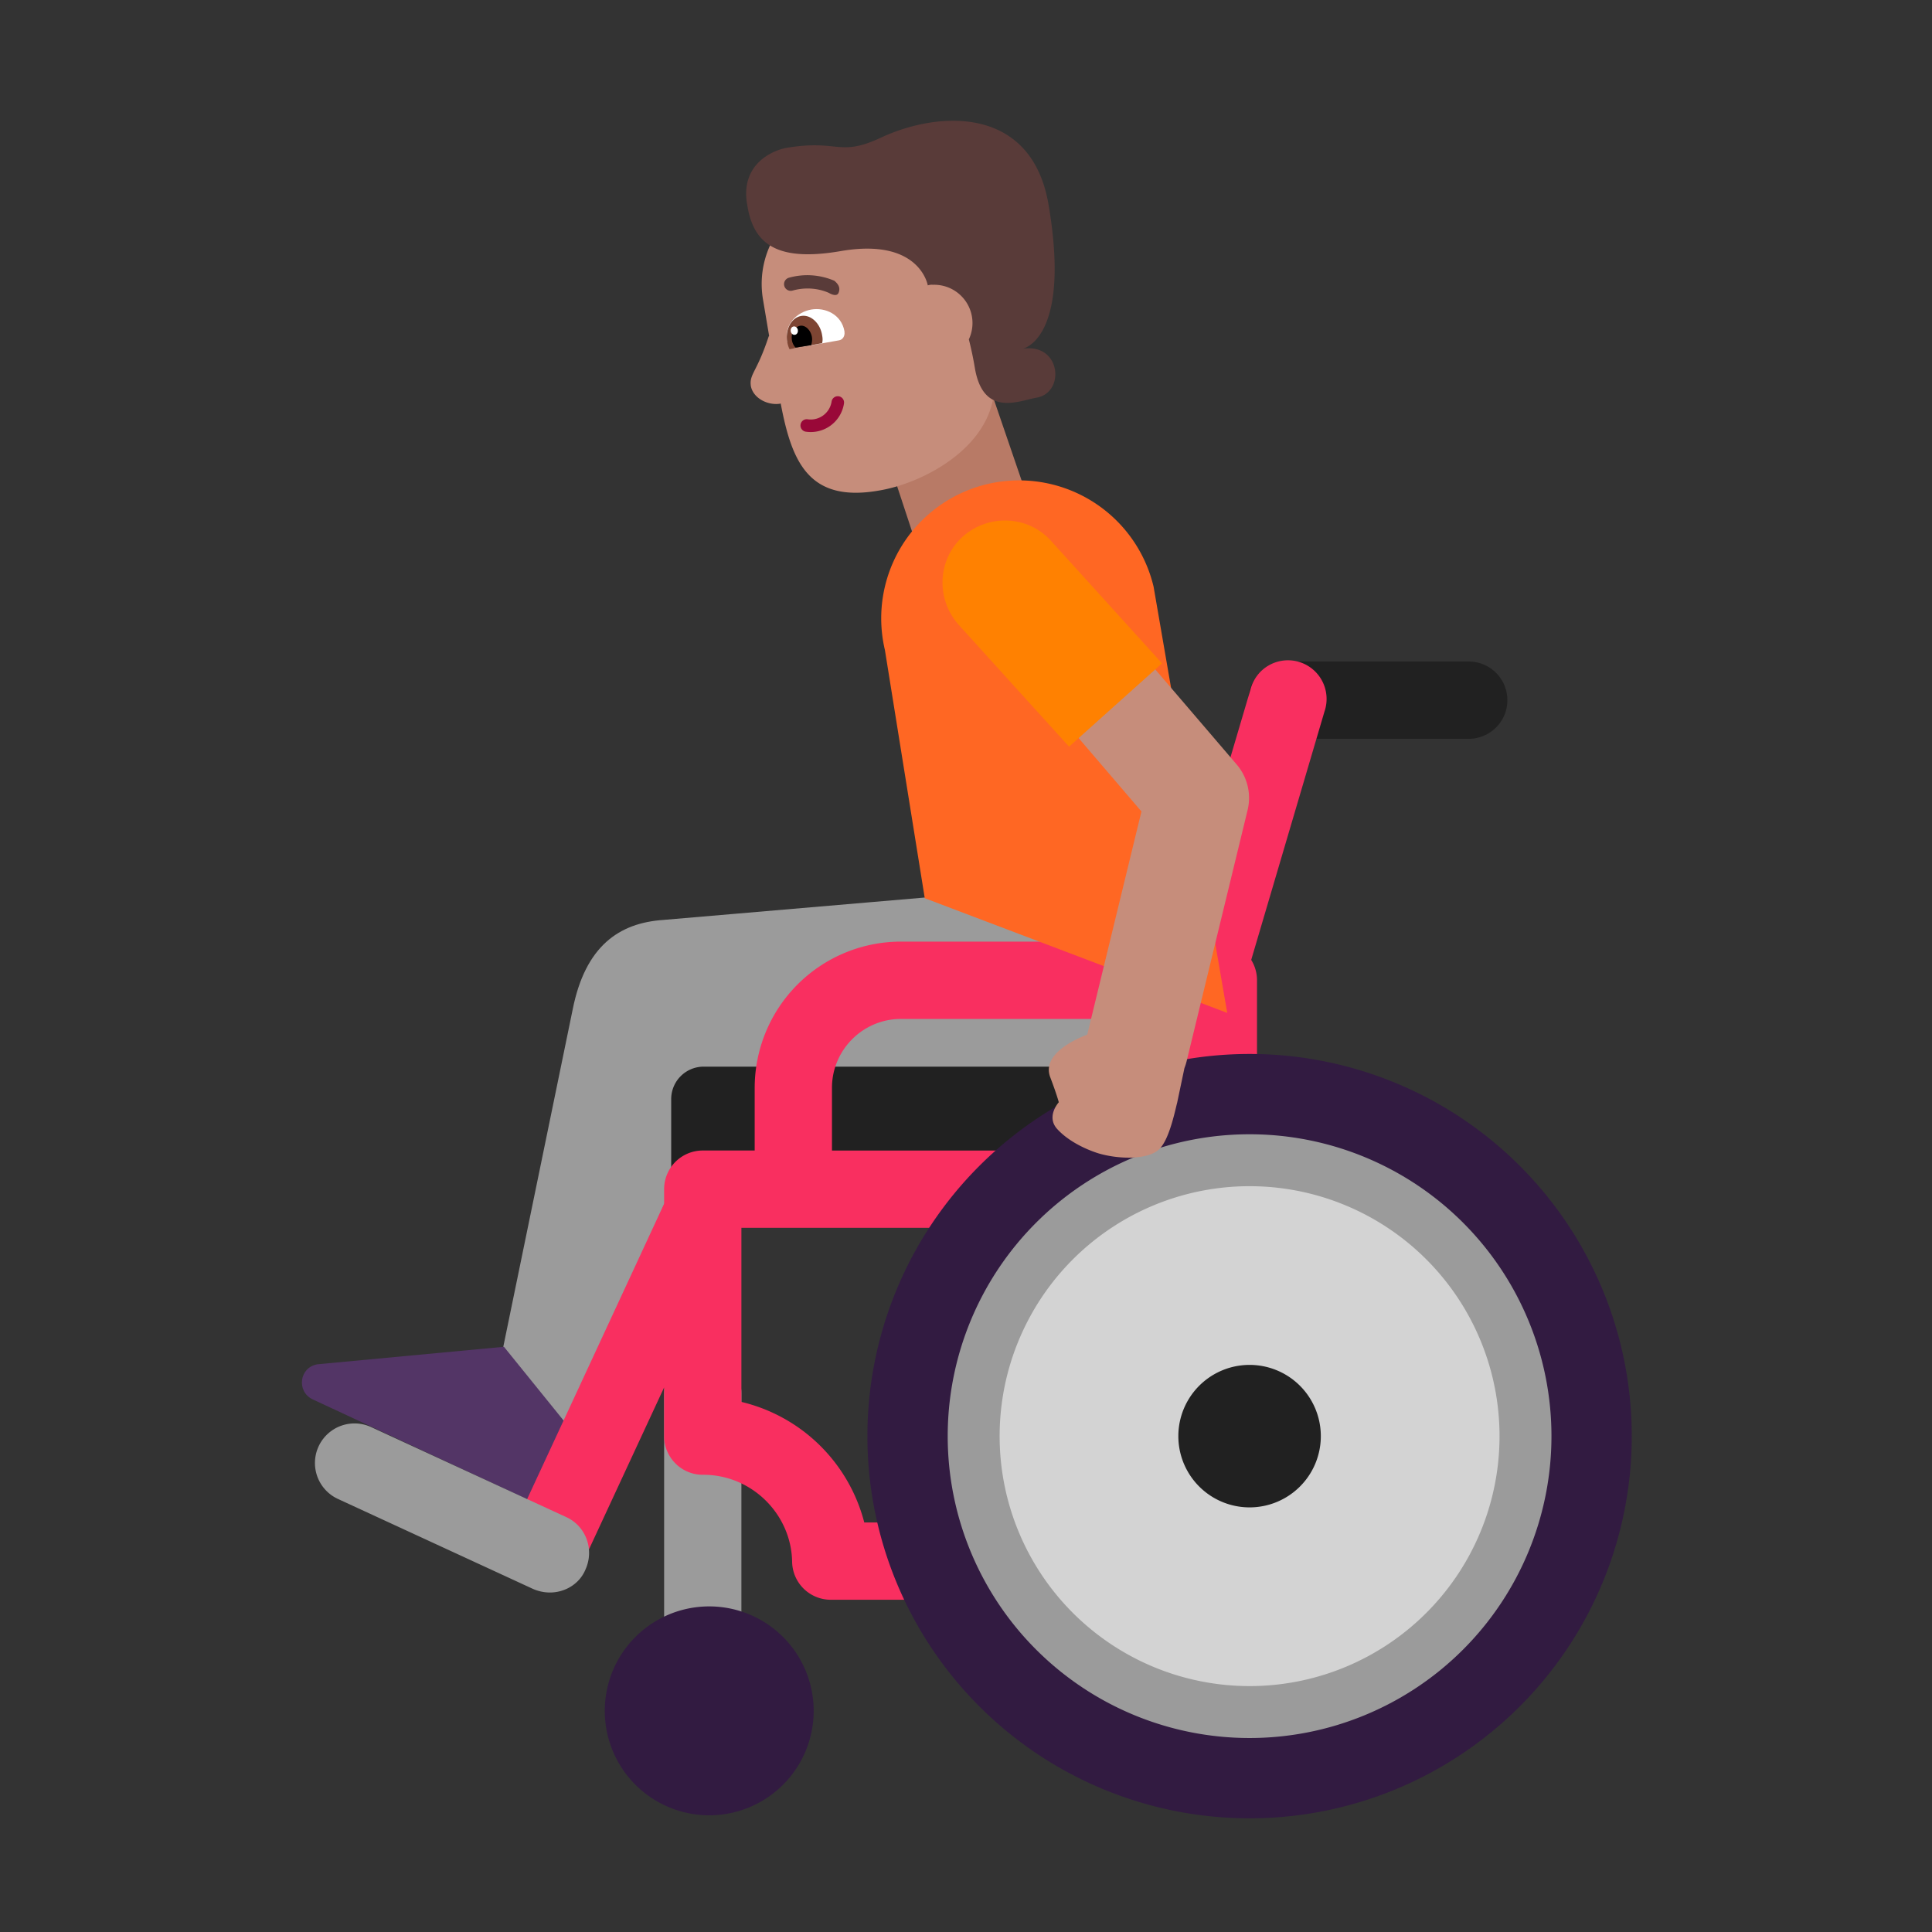 <svg xmlns="http://www.w3.org/2000/svg" width="32" height="32" fill="none" viewBox="0 0 32 32"><rect x="0" y="0" width="32" height="32" fill="#333333" stroke="none"/><path fill="#9B9B9B" d="m8.336 22.307 1.15-5.59c.21-1.05.77-1.43 1.5-1.48l4.32-.37 4.36-.2s.78 2.98-.37 2.98l-7.1.14c-.18 0-.34.11-.4.27l-2.39 5.69-1.07-1.44Z"/><path fill="#533566" d="m9.447 23.667-.49 1.04c-.05.11-.18.15-.28.1l-3.5-1.63c-.27-.13-.22-.53.08-.58l3.09-.29 1.1 1.36Z"/><path fill="#212121" d="M21.317 10.957a.64.64 0 1 0 0 1.28h3.01a.64.64 0 0 0 0-1.28h-3.01Zm-9.66 6.71h7.96v2.47h-8.5v-1.93c0-.3.24-.54.54-.54Z"/><path fill="#9B9B9B" d="M11.64 22.437a.64.64 0 0 1 .64.64v5.24a.64.64 0 1 1-1.28 0v-5.24a.64.64 0 0 1 .64-.64Z"/><path fill="#F92F60" d="M21.94 11.778a.64.64 0 1 0-1.227-.362l-1.234 4.18H14.92a2.424 2.424 0 0 0-2.42 2.42v1.04h-.86a.64.64 0 0 0-.64.64v.242l-2.514 5.42a.64.64 0 1 0 1.161.538L11 22.98v.807c0 .353.287.64.64.64h.01c.8 0 1.456.65 1.47 1.44a.64.64 0 0 0 .64.63h6.25a.64.64 0 0 0 .64-.64V20.13a.638.638 0 0 0 .17-.434v-3.46a.638.638 0 0 0-.096-.337l1.216-4.122Zm-2.4 7.279h-5.76v-1.04c0-.627.514-1.14 1.14-1.14h4.62v2.18Zm-6.407 1.28h6.237v4.88h-5.055a2.764 2.764 0 0 0-2.035-1.997v-2.883h.853Z"/><path fill="#321B41" d="M27.027 23.787a6.33 6.33 0 1 1-12.66 0 6.33 6.33 0 0 1 12.66 0Zm-13.55 4.55a1.73 1.73 0 1 1-3.46 0 1.73 1.73 0 0 1 3.46 0Z"/><path fill="#9B9B9B" d="M25.697 23.787a5 5 0 1 1-10 0 5 5 0 0 1 10 0Zm-16.87 2.53c.09.04.19.06.28.06.25 0 .49-.14.59-.38.15-.33.01-.72-.32-.87l-3.23-1.49a.655.655 0 1 0-.55 1.19l3.23 1.49Z"/><path fill="#D3D3D3" d="M20.697 27.927a4.14 4.14 0 1 0 0-8.28 4.14 4.14 0 0 0 0 8.28Z"/><path fill="#212121" d="M20.697 24.967a1.18 1.18 0 1 0 0-2.36 1.18 1.18 0 0 0 0 2.36Z"/><path fill="#B87A66" d="m16.407 6.457.63 1.84-1.88.66-.62-1.88 1.87-.62Z"/><path fill="#FF6723" d="M16.357 8.017a2.285 2.285 0 0 0-1.7 2.75l.66 4.11 5.01 1.9-1.22-7.06a2.29 2.29 0 0 0-2.75-1.7Z"/><path fill="#C68D7B" d="M17.503 9.183a.852.852 0 0 0-1.294 1.108l2.697 3.149-.898 3.697c-.19.072-.762.324-.611.71.11.29.14.41.14.41s-.22.24-.02.45c.26.28.69.4.69.4.35.1.83.1 1-.08.143-.144.232-.518.283-.734a4.43 4.43 0 0 0 .007-.026l.121-.576a.867.867 0 0 0 .036-.113l1.01-4.16a.852.852 0 0 0-.18-.755l-2.98-3.48Z"/><path fill="#FF8101" d="m19.247 10.987-1.84-2.03c-.38-.42-1.03-.45-1.46-.07-.42.38-.45 1.03-.07 1.46l1.83 2.02 1.54-1.38Z"/><path fill="#C68D7B" d="M14.547 8.127c.69-.11 1.73-.64 1.9-1.51l.11-1.14.14-1.2c-.15-.84-.95-1.41-1.79-1.27l-1 .17c-.84.14-1.41.94-1.27 1.78l.102.606a.062.062 0 0 0-.012.024c-.09.271-.165.422-.218.527-.059.118-.088.176-.072.283.04.2.28.32.48.29a.326.326 0 0 0 .014-.004c.183.965.462 1.642 1.616 1.444Z"/><path fill="#fff" d="M13.167 5.767c-.06.01-.11-.04-.13-.11v-.01c-.05-.28.17-.48.4-.52.23-.04.5.08.55.36v.01c.01.07-.03.13-.09.14l-.73.13Z"/><path fill="#7D4533" d="M13.077 5.784a.495.495 0 0 1-.04-.13c-.03-.2.07-.39.23-.42.16-.03.32.12.35.32.01.05.01.09 0 .13l-.54.1Z"/><path fill="#000" d="M13.177 5.757a.228.228 0 0 1-.06-.12c-.02-.12.04-.22.13-.24.09-.02.18.07.2.18.01.05 0 .1-.01.14l-.26.04Z"/><path fill="#fff" d="M13.168 5.545c.032-.005.053-.04.047-.079-.006-.038-.038-.064-.07-.059-.034.006-.055.041-.048.08.006.038.038.064.07.058Z"/><path fill="#990838" d="M13.893 6.564a.104.104 0 0 1 .086.119.557.557 0 0 1-.639.466.104.104 0 0 1 .033-.205.35.35 0 0 0 .401-.294.104.104 0 0 1 .119-.086Z"/><path fill="#593B39" d="M15.367 4.727s-.13-.79-1.43-.57c-1.09.19-1.46-.13-1.56-.76-.12-.65.38-.9.66-.95.368-.06.58-.04.755-.022.233.023.405.04.805-.148.97-.45 2.49-.52 2.77 1.11.38 2.24-.43 2.39-.43 2.39.64-.1.71.73.23.81-.04.007-.085.018-.134.03-.309.076-.765.188-.886-.52a5.62 5.62 0 0 0-.1-.476.634.634 0 0 0-.592-.904c-.053-.005-.088.01-.088.01Z"/><path fill="#593B39" d="m13.735 4.855-.001-.001-.008-.004a.838.838 0 0 0-.162-.052.913.913 0 0 0-.437.015.11.11 0 0 1-.06-.213 1.134 1.134 0 0 1 .752.05c.06.05.107.112.07.2-.016.04-.063.054-.154.005Z"/></svg>